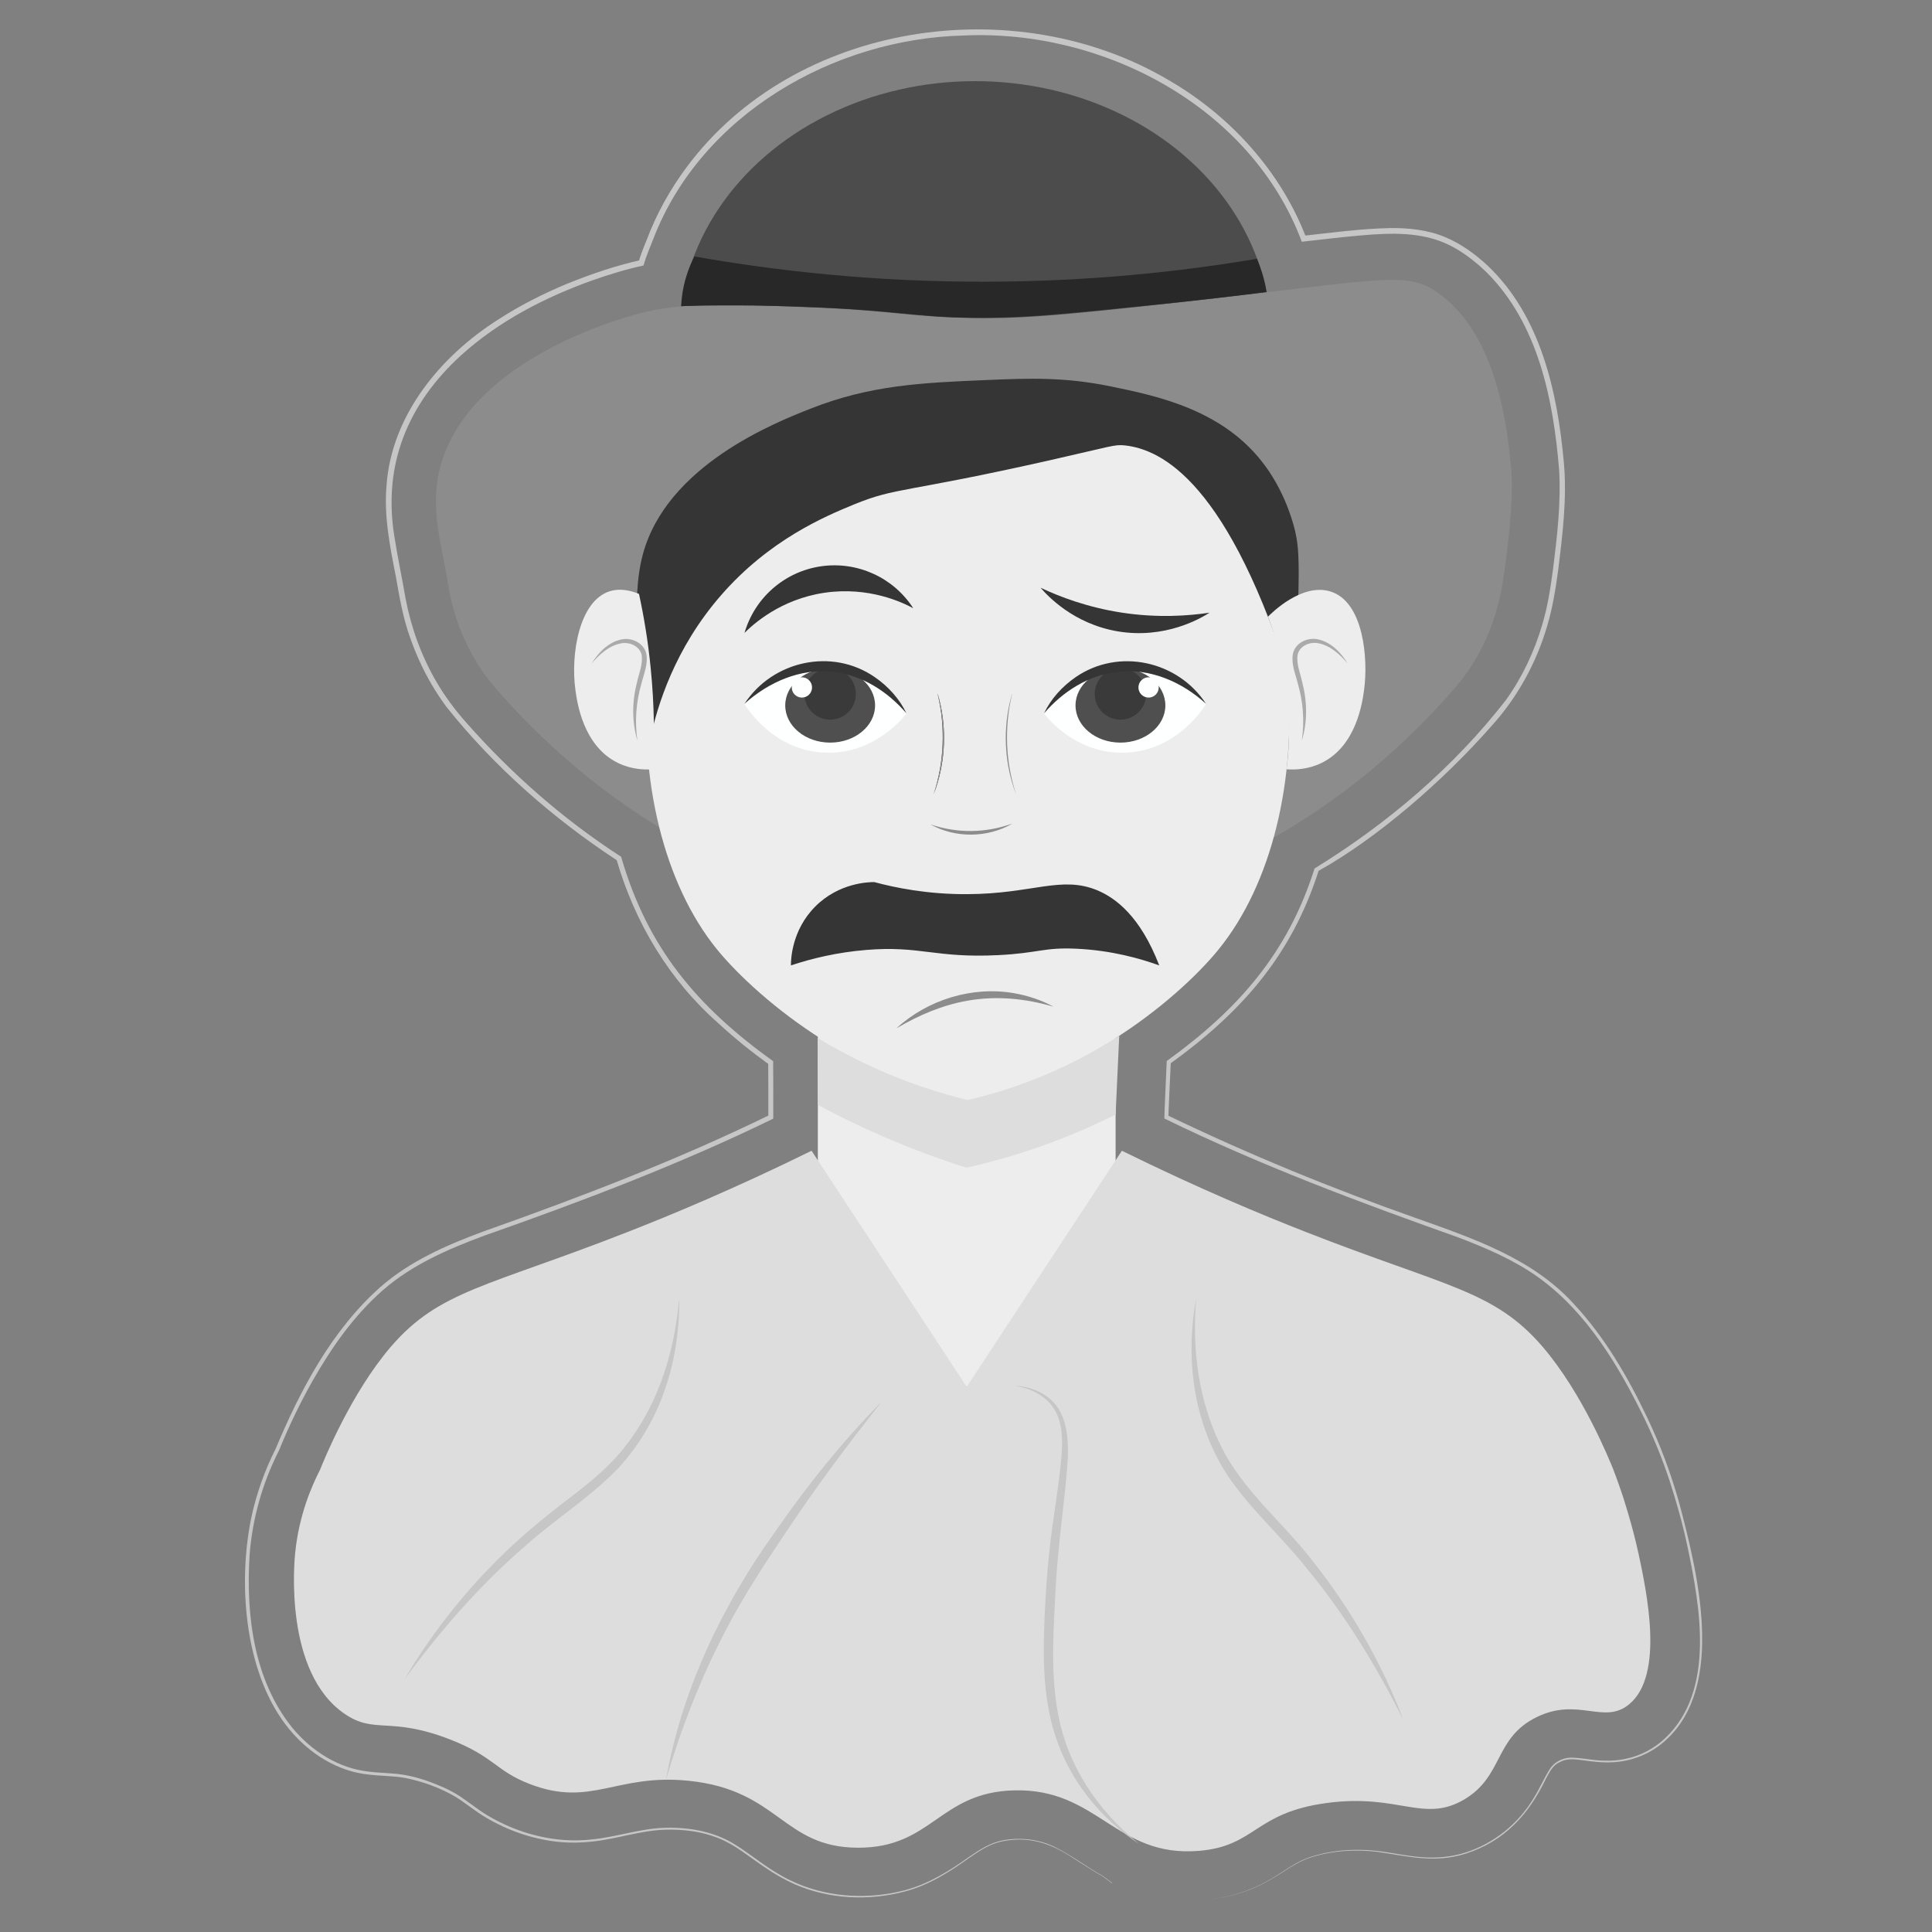 <?xml version="1.0" encoding="UTF-8"?>
<svg id="Capa_1" data-name="Capa 1" xmlns="http://www.w3.org/2000/svg" version="1.1" viewBox="0 0 1600 1600">
  <rect x="0" y="0" width="1600" height="1600" fill="#808080" stroke="none"/>
  <defs>
    <style>
      .cls-1 {
        fill: #463231;
      }

      .cls-1, .cls-2, .cls-3, .cls-4, .cls-5, .cls-6, .cls-7, .cls-8, .cls-9, .cls-10, .cls-11, .cls-12, .cls-13, .cls-14 {
        stroke-width: 0px;
      }

      .cls-2 {
        fill: #feffff;
      }

      .cls-3 {
        fill: #282828;
      }

      .cls-4 {
        fill: none;
      }

      .cls-5 {
        fill: #4c4c4c;
      }

      .cls-6 {
        fill: #ddd;
      }

      .cls-7 {
        fill: #aaa;
      }

      .cls-8 {
        fill: #4f4f4f;
      }

      .cls-9 {
        fill: #c6c6c6;
      }

      .cls-10 {
        fill: #ededed;
      }

      .cls-11 {
        fill: #3a3a3a;
      }

      .cls-12 {
        fill: #8c8c8c;
      }

      .cls-13 {
        fill: #353535;
      }

      .cls-14 {
        fill: #dda08c;
      }
    </style>
  </defs>
  <path class="cls-4" d="M920.8,1559.7"/>
  <g>
    <path class="cls-10" d="M858.9,891.3c-22.7,8.3-43.1,11.2-58.3,12.2-15.2-1-35.6-4-58.3-12.2-30-10.9-51.6-26.5-65-37.9v171.5s110.8,119.4,122.8,123.7c0,0,0,0,0,0,0,0,.3.1.5,0,.2,0,.4,0,.5,0,0,0,0,0,0,0,12-4.3,122.8-123.7,122.8-123.7v-171.5c-13.3,11.4-35,27-65,37.9Z"/>
    <ellipse class="cls-5" cx="807.5" cy="277.8" rx="245" ry="210.6"/>
    <path class="cls-12" d="M1251.6,390.2c1.5,16-.5,49.7-7.1,92.1-5.2,33-18.8,63.4-39.3,87.1-10.4,12-21.3,23.6-32.5,34.7-98.3,97-225.8,155.6-365.1,155.6s-268.1-59.1-366.5-157c-10.8-10.7-21.2-21.8-31.2-33.4-20.4-23.6-34-54-39.1-86.9-4.5-28.8-14.6-59.8-7.1-92.1,22.1-94.9,159.8-129.4,170.2-131.8,34.5-8.2,71.1-6.7,144.4-3.7,61.1,2.5,76.4,7.9,129.4,8.6,33.7.4,60-1.3,133-9.1,202.9-21.6,222-31.7,250.3-11.7,50.1,35.5,57.6,114.7,60.7,147.7Z"/>
    <path class="cls-10" d="M962.6,357.2c-54.7-36.1-121.3-36.1-161.4-36.1-40.2,0-106.5,0-161,36.1-125.1,82.6-135.7,319.6-46.2,429.3,17,20.8,48.3,50.1,87.6,74.8,46.4,29,90.1,42.8,119.9,49.7,29.8-6.9,73.5-20.7,119.9-49.7,39.3-24.6,70.6-53.9,87.6-74.8,89.5-109.7,78.8-346.7-46.2-429.3Z"/>
    <path class="cls-2" d="M616.5,582.9c16.2-23.4,43.6-36.4,71.7-33.9,41.5,3.7,61.1,39.2,62.5,41.8-2.1,2.8-26.1,33.9-67.1,32.5-43.7-1.4-65.8-38.2-67.1-40.5Z"/>
    <ellipse class="cls-8" cx="687.5" cy="584.2" rx="37.2" ry="30.8"/>
    <circle class="cls-11" cx="687.5" cy="574.7" r="21.3"/>
    <circle class="cls-2" cx="664.1" cy="569.3" r="8.4"/>
    <path class="cls-2" d="M998.8,582.9c-16.2-23.4-43.6-36.4-71.7-33.9-41.5,3.7-61.1,39.2-62.5,41.8,2.1,2.8,26.1,33.9,67.1,32.5,43.7-1.4,65.8-38.2,67.1-40.5Z"/>
    <ellipse class="cls-8" cx="927.9" cy="584.2" rx="37.2" ry="30.8"/>
    <circle class="cls-11" cx="927.9" cy="574.7" r="21.3"/>
    <circle class="cls-2" cx="951.2" cy="569.3" r="8.4"/>
    <path class="cls-1" d="M776.6,574.7c7,23.7,6.9,49.4,0,73.1-1,3.4-2.1,6.7-3.4,10,8.8-26.7,9.9-55.8,3.3-83.1h0Z"/>
    <path class="cls-12" d="M776.6,574.7c7,23.7,6.9,49.4,0,73.1-1,3.4-2.1,6.7-3.4,10,8.8-26.7,9.9-55.8,3.3-83.1h0Z"/>
    <path class="cls-12" d="M770.5,682.7c22.3,7.6,45.8,7.3,68-.7-20.3,12-47.4,12.3-68,.7h0Z"/>
    <path class="cls-12" d="M742.5,851.5c25.7-23.6,62.7-35,97.2-29,11.5,2,22.7,5.7,32.8,11.2-23.2-6.8-47.3-9.2-71-5-21,3.6-40.5,12-58.9,22.8h0Z"/>
    <path class="cls-12" d="M838.2,574.7c-6.6,27.4-5.5,56.4,3.3,83.1-1.3-3.3-2.4-6.6-3.4-10-6.9-23.7-6.9-49.4,0-73.1h0Z"/>
    <path class="cls-13" d="M616.5,524.4c8.4-29.3,33.2-51,63.3-55.4,30.1-4.4,60.1,9.2,76.5,34.7-8.9-4.8-36.8-18.2-73.5-12.8-36.6,5.4-59.3,26.3-66.4,33.4Z"/>
    <path class="cls-13" d="M861.8,486.8c5.8,6.7,27.1,29.7,63.5,36,39.6,6.8,69.4-10.9,76.4-15.4-17.5,2.6-42.7,4.5-72.4,0-28.8-4.4-51.7-13.2-67.4-20.6Z"/>
    <path class="cls-13" d="M538.7,611c5.6-25.9,19.7-73.6,58.5-118.1,39.9-45.8,85.8-65.2,110.2-75.2,35.3-14.4,40.1-9.1,161-36.3,53.1-12,54.5-13.5,63.4-12.5,30,3.4,86.1,29.8,139.2,202.3,2.3-28.5,3.4-52.4,4-70.4,1.3-39.3,0-49.7-2.1-59.4-.9-4.3-7-30.8-25-55.4-34-46.7-89.7-58.1-128-66-38-7.8-67-6.8-102.3-5.3-54.3,2.3-96.7,4.1-146.5,23.8-29.2,11.5-119.1,47-138.8,120.9-5.8,21.7-5.2,45.6-4.7,68.5.8,34.8,6.2,63.3,11,83.1Z"/>
    <path class="cls-3" d="M575.1,212.4c67.6,11.9,149.4,21.2,242.3,20.9,84.9-.2,160.3-8.3,223.6-19,1.5,3.6,2.9,7.6,4.3,11.9,1.7,5.6,2.9,10.9,3.6,15.6-23.5,3-56.7,7-96.4,11-67.4,6.8-101,10.2-136.4,10.4-53.8.2-64.7-5.3-138-8.6-49.2-2.2-89.1-1.8-114-1.1.3-6.6,1.3-15,4.2-24.4,2-6.6,4.4-12.2,6.8-16.8Z"/>
    <path class="cls-10" d="M529.3,491.9c-7.8-3.2-16.3-4.8-24.5-2.2-25.2,8.1-32.3,52.1-28.3,81.4,1.4,10.4,6.3,46.6,35.2,60.7,11,5.4,21.9,5.8,29,5.3,1.4-24.4,1.3-52.5-1.8-83.6-2.2-22.5-5.7-43.1-9.7-61.6Z"/>
    <path class="cls-7" d="M489.7,550c5.5-9.3,13.8-18,24.7-20.4,8.6-2,19.2,2.9,20.9,12.2,1.5,8.3-2.2,16.6-4.1,24.4-4.5,15.4-5.6,31.2-3.3,47.2-4.7-15.5-4.5-32.5-.4-48.1,1.6-7.6,5-15.1,3.9-22.7-1.4-7.3-9.6-11-16.6-9.9-10.4,1.8-18.7,9.4-25.3,17.4h0Z"/>
    <path class="cls-10" d="M1050,510.8c2.8-2.9,27.9-28,51.4-21.1,28.2,8.3,31.7,56.5,28.3,81.4-1.4,10.4-6.3,46.6-35.2,60.7-11,5.4-21.9,5.8-29,5.3,2.5-19.8,3.6-46.7-1.9-77.9-3.3-18.8-8.4-35.1-13.5-48.4Z"/>
    <path class="cls-7" d="M1116.5,550c-6.6-7.9-14.8-15.6-25.3-17.4-7-1.1-15.2,2.5-16.6,9.9-1.1,7.6,2.3,15.1,3.9,22.7,4.1,15.7,4.4,32.7-.4,48.1,2.3-16,1.2-31.8-3.3-47.2-1.9-7.8-5.6-16.1-4.1-24.4,1.7-9.3,12.3-14.2,20.9-12.2,10.9,2.4,19.2,11.1,24.7,20.4h0Z"/>
    <path class="cls-6" d="M1356.7,1285.6c-4.9-22.8-12.9-47-12.9-47-4.3-12.8-7.6-21.3-7.6-21.3-3.4-8.5-25.7-63.6-58.7-102-40.2-46.8-79.9-49.5-196-95-35.6-13.9-88.6-35.9-152.4-67.3-42.8,65.2-85.7,130.3-128.5,195.5-42.8-65.2-85.7-130.3-128.5-195.5-63.8,31.4-116.8,53.4-152.4,67.3-116.1,45.5-155.7,48.2-196,95-32.9,38.4-55.3,93.5-58.7,102-7.2,14-17.3,37.6-20.5,68.2-.9,8.4-9.3,99.6,41,133.9,24.9,17,37.5,1.8,87.1,21.1,37.2,14.5,37.7,26,66,36.9,51.1,19.8,71.7-8.9,132-2.6,74.7,7.7,77.5,55.2,139.9,55.4,61.5.2,67.3-45.9,129.3-47.5,69.5-1.8,84.3,55.8,153.1,50.1,47.2-3.9,45.7-31.5,105.6-39.6,59.6-8.1,80.1,16.6,113.5-2.6,33.4-19.3,25.1-51.3,60.7-68.6,34.4-16.8,55.6,6.7,76.5-10.6,29.3-24.2,14.6-92.8,7.5-126Z"/>
    <path class="cls-6" d="M677.1,859.6c13.2,8,28.2,16.1,44.9,23.8,28.9,13.3,56,21.9,79.4,27.6,22.8-5.3,49.9-13.7,79.1-27.5,17.6-8.3,33.1-17.2,46.4-25.8-1,21.8-2,43.5-3,65.3-17.3,8.7-37.2,17.5-59.6,25.5-23.1,8.3-44.7,14.2-64,18.5-20.9-6.6-43.5-14.8-67.3-25.1-20.2-8.7-38.8-17.8-55.6-26.8,0-18.5-.2-36.9-.3-55.4Z"/>
    <path class="cls-14" d="M1086.2,873.7"/>
    <path class="cls-13" d="M960,799.5c-15.5-5.6-39.1-12.4-68.3-13.8-27.6-1.3-31.1,3.6-65.1,5.3-52.2,2.6-64.4-8-109.2-4.3-24.5,2-45.5,7.2-62.4,12.8,0-4.6.5-29,20.2-48.8,19.7-19.7,44.2-20.2,48.8-20.2,17.1,4.6,44,10.2,77.1,10,53.9-.2,77.7-15.6,107.6-3.2,15.3,6.4,35.6,21.5,51.3,62.1Z"/>
    <path class="cls-13" d="M616.5,582.9c23.3-35.7,72.5-46.7,108-22.1,11.2,7.7,20.5,18.1,26.2,30-15.5-18-36.7-31.8-60.6-34.3-27-3.4-53.7,8.4-73.6,26.4h0Z"/>
    <path class="cls-13" d="M998.8,582.9c-19.8-18.1-46.5-29.9-73.6-26.4-23.9,2.6-45.1,16.3-60.6,34.3,5.7-12,15-22.3,26.2-30,35.5-24.5,84.7-13.6,108,22.1h0Z"/>
    <path class="cls-9" d="M562.5,1076.7c.3,36.6-8,73.9-26.2,105.9-6.8,12-15,23.3-24.4,33.4-23.4,24.4-52,41.9-76.9,64.3-37.7,32.6-70.5,70.2-100,110.5,21.2-36,47.1-69.3,76.7-98.8,17.7-17.8,37.2-33.9,57-49.2,19.9-15,39-30.3,53.3-50.6,24.5-33.5,36.6-74.3,40.3-115.4h0Z"/>
    <path class="cls-9" d="M729.6,1161.6c-28.2,35.5-55.3,71.9-80.3,109.7-16.6,24.7-33.5,50.6-47.3,77-21.2,40-37.6,82.2-50.5,125.7,13.2-75.1,47.1-145.4,91.5-207,25.9-37.4,54.6-73.1,86.5-105.5h0Z"/>
    <path class="cls-9" d="M990.5,1076.7c-3.2,41.1,2,83.3,20.5,120.5,18.2,37.5,52,63.9,77,96.7,31.1,39.4,56.3,83.5,74.2,130.4-22.4-44.6-48.4-87.2-80.1-125.6-20.8-26.2-46-48.2-65.1-76.2-7.6-11.5-13.8-24.1-18.5-37-12.6-34.6-14.6-72.8-8.1-108.8h0Z"/>
    <path class="cls-9" d="M841.8,1147.7c13.4.9,27.1,7,34.6,18.7,11.8,18.5,7.6,45.7,5.8,66.5-2.9,26.4-6.2,52.8-7.8,79.3-1.7,35.1-4.7,70.6,1.5,105.3,7.7,44.2,32.8,81.7,67.5,109.6-31.8-20.9-57.2-52.2-69.1-88.6-4.3-12.8-6.9-26.4-8.3-39.7-2.2-20.1-1.7-40.4-.9-60.4.9-17.8,1.9-35.6,3.9-53.3,2.7-26.6,7.8-52.6,10.1-79.1.9-12.9,1.1-26.4-5.3-37.8-6.5-11.5-19.1-18.1-32-20.3h0Z"/>
  </g>
  <path class="cls-9" d="M920.8,1559.7s-7.5-5.7-7.5-5.7c-8.8-5-17.2-10.6-25.8-16-18.2-11.9-35.7-17.4-57.5-13.1-10,2-18.6,7.7-26.9,13.4-16.4,11.8-33.8,22.9-53.6,28.1-30,8-62.9,6.5-91.5-6-8.7-3.9-17-8.7-24.8-14.1-12.6-8.4-24.2-18.5-38.4-24.1-14-5.6-29.4-7.4-44.4-6.9-20.3.7-39.7,7.7-59.9,9.8-10.1,1.1-20.4,1.2-30.5,0-20.2-2.5-39.9-9.4-57.4-19.8-8.8-5.1-16.6-11.8-25.1-17.1-12.9-7.6-27.4-12.9-42.1-15.8-9.9-1.8-20.1-1.5-30.2-2.8-25.7-2.6-48.9-17.4-65.2-37-37.3-44.7-43.3-119.9-32-175.2,4.1-19.7,11.3-39.9,20.2-57.4,20.6-49.2,46.6-98.4,86.9-134.2,24.4-21.4,54.6-34.6,84.8-45.8,80.7-28.6,160.6-59.1,237.6-96.7,0,0-1.2,1.9-1.2,1.9,0-7.5,0-15.1,0-22.6,0,0-.1-22.6-.1-22.6l.9,1.7c-14.6-10.5-28.7-21.8-41.9-34-41.2-36.3-69.4-83.5-84.7-136.1,0,0,.9,1.2.9,1.2-53.4-35-102.2-77.8-142-127.8-4.2-5.8-8.2-11.8-11.8-17.9-7.2-12.3-13.2-25.4-17.9-38.9-6.1-16.7-9-34.5-12.1-51.9-4.8-24.4-9.7-49.2-7.5-74.3,4.2-58.3,44.8-107.2,92.7-137.5,17.9-11.6,37.1-21.3,56.8-29.5,19.8-8,40.1-15,61-19.6,0,0-1.8,1.7-1.8,1.7,1.8-6.2,4.2-12.2,6.7-18.2,8-21.5,19.4-42,33.1-60.4C658,18.1,840.3-8.8,967.4,66.1c51,29.4,93.1,75.4,114.3,130.7,0,0-2.5-1.5-2.5-1.5,23.5-2.6,47-5.8,70.7-6.4,15.9-.3,32.4,1.3,47.2,7.6,12.9,5.4,24.6,13.9,34.8,23.4,44.1,41.8,57.9,104.6,63.2,162.9,2.7,29.6-1,59.4-4.6,88.7-2.1,15.6-4.6,31.5-9.1,46.6-8.9,30.5-24.5,59.1-45.8,82.7-40,45.6-95,93.3-143.6,120.4-22.5,70.4-64.1,117.3-123.2,159.9,0,0,.8-1.4.8-1.4-.5,10.5-1.4,29.5-1.8,39.8,0,1.6-.2,4.1-.2,5.6,0,0-1-1.6-1-1.6,67.2,32.4,136.3,60.7,206.7,85.5,46.7,16.6,96,33.2,130.2,71,25.6,27.5,44.6,60.3,60.7,94.1,10.8,22.5,19.5,46,26.3,70,15.2,57.3,38.8,151.2-10.5,196.6-11.5,10.8-26.7,17.4-42.4,18.6-9.4.8-18.8-.4-28-1.7-6-.8-12.3-1.4-17.8,1.7-5.9,2.5-8.6,8.4-11.5,13.7-14.3,29.7-34.2,51.7-66.4,62.1-26.1,8.3-48.2,2-74-1.6-18.4-2.1-37.5-.8-55.2,5-11.9,4-21.7,12-32.5,18.1-16.1,9.5-34.4,15-53,16.6,18.6-1.7,36.8-7.3,52.9-16.8,10.7-6.2,20.6-14.3,32.5-18.3,17.7-5.9,36.9-7.3,55.4-5.3,12.4,1.4,24.6,4.3,36.9,5.2,12.3,1,24.9,0,36.7-3.8,23.7-7.5,44.1-24.1,56.7-45.4,5-7.9,8.5-16.6,13.7-24.5,3.7-5.3,10.1-8.4,16.5-8.7,9.4,0,18.6,2.4,27.9,2.5,6.2.2,12.3-.3,18.4-1.6,12-2.6,23.3-8.5,32.2-17,41.5-39.1,29.1-108.5,18.5-158.6-3.8-18.2-8.9-36.2-14.6-53.9-5.8-17.7-12.8-35-20.8-51.7-21.5-44.1-47.8-88.5-88.3-117.6-20.2-14.4-43.2-24.2-66.3-33-82.1-29.1-163.8-59.7-242.2-97.9,0,0-1-.5-1-.5,0,0,0-1.1,0-1.1,0-3.3.3-8.1.4-11.4.3-7.2,1.2-26.7,1.5-34.2,0,0,0-.9,0-.9l.7-.5c58.3-42.2,99.4-88.6,121.5-158.2,0,0,.2-.7.2-.7,0,0,.6-.4.6-.4,59.9-36.9,114.7-83.5,157.9-139.1,13.6-19,23.7-40.4,30.2-62.8,4.5-14.9,6.8-30.5,8.9-46,3.4-27.1,6.6-54.5,5-81.9-4.8-58.3-17.3-121.1-60.3-163.8-1.9-1.7-4.4-4.2-6.4-5.9-7.2-6.1-15.3-12-23.8-16.2-22.9-11.5-48.9-10.4-73.9-8.2-16.2,1.4-32.5,3.4-48.7,5.2-41.7-111.5-164-176-279.7-170.8-107.9,2.5-217.9,65.5-257.5,168.8-2.8,7.2-5.9,14.2-8,21.7-14.2,3-28.1,7.3-41.8,12.1-39.6,14.1-77.8,33.8-109.1,62.1-44.1,40.1-65.1,90.5-55.4,150.1,2.6,17.1,6.5,35,9.4,52.1,4.6,24,13.2,47.4,25.5,68.5,7.1,12.1,15.4,23.3,24.8,33.8,37.3,42.3,80.1,79.8,127.4,110.5l.7.4s.2.8.2.8c21.9,74.9,62.4,122.9,124.8,167.9,0,0,.9.6.9.6,0,15.4.2,30.9.1,46.3,0,0,0,1.3,0,1.3s-1.2.6-1.2.6c-77.1,37.5-157.3,67.9-238.1,96.3-29.8,11.1-59.6,23.9-83.8,45-24.1,21-42.7,47.6-58.4,75.2-10.5,18.6-19.8,37.9-27.8,57.6-13.7,26.9-22.1,56.5-24.4,86.7-3.1,49.4,3.4,103.5,35.4,143.1,15.9,19.2,38.4,33.7,63.5,36.3,10,1.3,20.3,1,30.3,2.9,10.1,1.8,19.8,5.2,29.2,9.2,4.7,2,9.3,4.3,13.7,7,8.6,5.4,16.3,12,25,17.2,25.9,15.4,56.6,23.3,86.7,19.8,20.2-2,39.6-9,60-9.6,20.3-.6,41.3,3.1,58.6,14.1,12.9,8.1,24.4,18,37.8,25.4,4.3,2.6,9,4.7,13.5,6.7,27.9,11.8,59.9,13.1,89,5.5,19.7-5.2,37-16.1,53.5-27.8,8.3-5.7,17.1-11.4,27.1-13.4,15-2.9,30.9-1.1,44.5,5.9,13.6,6.9,25.7,16.2,39,23.6,0,0,7.5,5.7,7.5,5.7h0Z"/>
</svg>